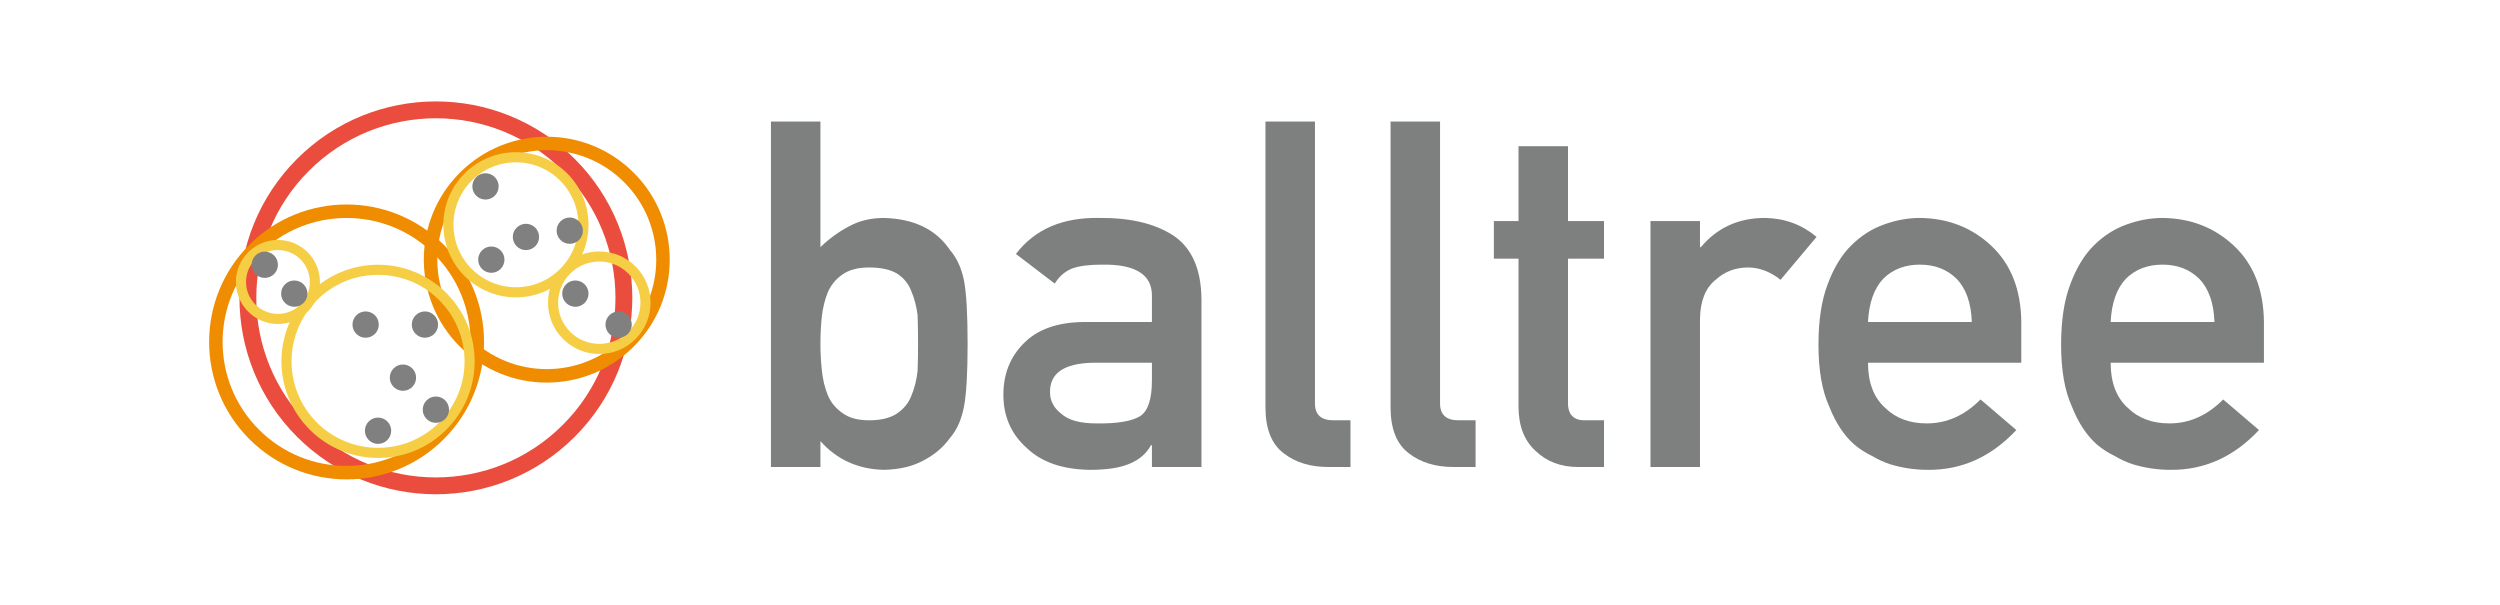 <?xml version="1.0" encoding="UTF-8" standalone="no"?>
<svg
   width="741.827"
   height="179.405"
   viewBox="0 0 741.827 179.405"
   version="1.1"
   id="svg305"
   sodipodi:docname="logo.svg"
   inkscape:version="1.2 (dc2aeda, 2022-05-15)"
   xmlns:inkscape="http://www.inkscape.org/namespaces/inkscape"
   xmlns:sodipodi="http://sodipodi.sourceforge.net/DTD/sodipodi-0.dtd"
   xmlns:xlink="http://www.w3.org/1999/xlink"
   xmlns="http://www.w3.org/2000/svg"
   xmlns:svg="http://www.w3.org/2000/svg">
  <sodipodi:namedview
     id="namedview307"
     pagecolor="#ffffff"
     bordercolor="#111111"
     borderopacity="1"
     inkscape:showpageshadow="0"
     inkscape:pageopacity="0"
     inkscape:pagecheckerboard="1"
     inkscape:deskcolor="#d1d1d1"
     showgrid="false"
     inkscape:zoom="1.404641"
     inkscape:cx="364.50595"
     inkscape:cy="77.243936"
     inkscape:window-width="1470"
     inkscape:window-height="835"
     inkscape:window-x="0"
     inkscape:window-y="37"
     inkscape:window-maximized="1"
     inkscape:current-layer="svg305" />
  <defs
     id="defs223">
    <g
       id="g200">
      <g
         id="glyph-0-0">
        <path
           d="m 9.5,0 h 14.688 v -7.672 c 4.875,5.492 11.156,8.328 18.844,8.516 4.551,-0.094 8.441,-1.008 11.672,-2.75 3.281,-1.688 5.93,-3.938 7.953,-6.75 2.008,-2.289 3.391,-5.406 4.141,-9.344 0.707,-3.75 1.062,-9.938 1.062,-18.562 0,-8.77 -0.355,-15.004 -1.062,-18.703 -0.75,-3.75 -2.133,-6.773 -4.141,-9.078 -4.125,-6.133 -10.668,-9.32 -19.625,-9.562 -3.75,0 -7.102,0.777 -10.047,2.328 -3.188,1.637 -6.121,3.746 -8.797,6.328 v -37.266 H 9.5 Z m 29.109,-59.203 c 3.469,0 6.207,0.586 8.219,1.75 2.02,1.273 3.453,3.008 4.297,5.203 0.938,2.211 1.566,4.602 1.891,7.172 0.094,2.773 0.141,5.609 0.141,8.516 0,2.762 -0.047,5.453 -0.141,8.078 -0.324,2.773 -0.953,5.258 -1.891,7.453 -0.844,2.117 -2.277,3.852 -4.297,5.203 -2.012,1.312 -4.75,1.969 -8.219,1.969 -3.281,0 -5.887,-0.703 -7.812,-2.109 -2.012,-1.352 -3.484,-3.133 -4.422,-5.344 -0.898,-2.195 -1.484,-4.656 -1.766,-7.375 -0.281,-2.676 -0.422,-5.301 -0.422,-7.875 0,-2.812 0.141,-5.508 0.422,-8.094 0.281,-2.57 0.867,-4.961 1.766,-7.172 0.938,-2.195 2.41,-3.977 4.422,-5.344 1.926,-1.352 4.531,-2.031 7.812,-2.031 z m 0,0"
           id="path182" />
      </g>
      <g
         id="glyph-0-1">
        <path
           d="m 47.812,0 h 14.703 v -49.859 c -0.094,-8.906 -2.887,-15.188 -8.375,-18.844 -5.48,-3.562 -12.812,-5.297 -22,-5.203 -10.875,-0.188 -19.105,3.375 -24.688,10.688 l 11.531,8.797 c 1.27,-2.113 3.004,-3.613 5.203,-4.5 2.113,-0.75 5,-1.125 8.656,-1.125 10.07,-0.188 15.062,2.93 14.969,9.344 v 7.672 H 27.5 c -7.781,0.094 -13.688,2.203 -17.719,6.328 -4.031,4.031 -6.047,9.117 -6.047,15.25 0,6.43 2.316,11.703 6.953,15.828 4.406,4.219 10.688,6.375 18.844,6.469 4.969,0 8.859,-0.613 11.672,-1.828 2.863,-1.176 4.973,-3.004 6.328,-5.484 h 0.281 z m 0,-25.672 c 0,5.492 -1.148,9.008 -3.438,10.547 -2.531,1.555 -6.871,2.281 -13.016,2.188 -4.875,0 -8.367,-0.961 -10.469,-2.891 -2.211,-1.727 -3.312,-3.836 -3.312,-6.328 -0.094,-5.664 4.125,-8.594 12.656,-8.781 H 47.812 Z m 0,0"
           id="path185" />
      </g>
      <g
         id="glyph-0-2">
        <path
           d="m 9.5,-17.719 c 0,6.418 1.828,10.984 5.484,13.703 C 18.453,-1.336 22.859,0 28.203,0 h 6.531 v -13.859 h -5.062 c -3.656,0 -5.484,-1.66 -5.484,-4.984 v -83.672 H 9.5 Z m 0,0"
           id="path188" />
      </g>
      <g
         id="glyph-0-3">
        <path
           d="M 10.344,-72.984 H 3.031 V -61.812 h 7.312 V -18 c 0,5.762 1.688,10.168 5.062,13.219 C 18.688,-1.594 22.906,0 28.062,0 h 7.656 v -13.859 h -5.484 c -3.562,0.094 -5.297,-1.707 -5.203,-5.406 V -61.812 h 10.688 v -11.172 h -10.688 v -22.219 h -14.688 z m 0,0"
           id="path191" />
      </g>
      <g
         id="glyph-0-4">
        <path
           d="m 9.5,0 h 14.688 v -43.953 c 0.094,-5.344 1.641,-9.207 4.641,-11.594 2.676,-2.438 5.891,-3.656 9.641,-3.656 3.32,0 6.531,1.219 9.625,3.656 l 10.688,-12.734 c -4.355,-3.656 -9.465,-5.531 -15.328,-5.625 -7.824,0 -14.152,2.887 -18.984,8.656 H 24.188 v -7.734 H 9.5 Z m 0,0"
           id="path194" />
      </g>
      <g
         id="glyph-0-5">
        <path
           d="M 66.094,-30.938 V -43.031 C 66,-52.645 63.023,-60.191 57.172,-65.672 51.398,-71.066 44.344,-73.812 36,-73.906 c -3.469,0 -6.984,0.637 -10.547,1.906 -3.605,1.262 -6.859,3.324 -9.766,6.188 -2.867,2.812 -5.211,6.656 -7.031,11.531 -1.836,4.781 -2.75,10.781 -2.75,18 0,7.5 1.055,13.594 3.172,18.281 1.914,4.875 4.422,8.672 7.516,11.391 1.594,1.312 3.305,2.414 5.141,3.297 1.727,1.031 3.508,1.855 5.344,2.469 3.656,1.121 7.406,1.688 11.25,1.688 C 48.398,0.938 57.164,-3 64.625,-10.969 L 54,-20.047 c -4.688,4.742 -10.008,7.109 -15.953,7.109 -5.117,0 -9.242,-1.547 -12.375,-4.641 -3.375,-3.051 -5.062,-7.504 -5.062,-13.359 z M 20.609,-43.031 c 0.281,-5.676 1.801,-9.969 4.562,-12.875 2.812,-2.758 6.422,-4.141 10.828,-4.141 4.406,0 8.016,1.383 10.828,4.141 2.863,2.906 4.391,7.199 4.578,12.875 z m 0,0"
           id="path197" />
      </g>
    </g>
    <clipPath
       id="clip-0">
      <path
         clip-rule="nonzero"
         d="M 45,66.965 H 163.574 V 185.535 H 45 Z m 0,0"
         id="path202" />
    </clipPath>
    <clipPath
       id="clip-1">
      <path
         clip-rule="nonzero"
         d="m 99.711,77.438 h 74.965 v 74.965 H 99.711 Z m 0,0"
         id="path205" />
    </clipPath>
    <clipPath
       id="clip-2">
      <path
         clip-rule="nonzero"
         d="m 36,97.547 h 83.574 V 181.121 H 36 Z m 0,0"
         id="path208" />
    </clipPath>
    <clipPath
       id="clip-3">
      <path
         clip-rule="nonzero"
         d="m 105.508,82.035 h 45.07 v 45.07 h -45.07 z m 0,0"
         id="path211" />
    </clipPath>
    <clipPath
       id="clip-4">
      <path
         clip-rule="nonzero"
         d="m 136.555,111.48 h 32.434 v 32.434 h -32.434 z m 0,0"
         id="path214" />
    </clipPath>
    <clipPath
       id="clip-5">
      <path
         clip-rule="nonzero"
         d="m 57.461,115.422 h 59.332 v 59.332 H 57.461 Z m 0,0"
         id="path217" />
    </clipPath>
    <clipPath
       id="clip-6">
      <path
         clip-rule="nonzero"
         d="m 43.945,108.066 h 26.938 v 26.941 h -26.938 z m 0,0"
         id="path220" />
    </clipPath>
  </defs>
  <g
     clip-path="url(#clip-0)"
     id="g227"
     transform="translate(25.054,-37.87)">
    <path
       fill="none"
       stroke-width="5"
       stroke-linecap="butt"
       stroke-linejoin="miter"
       stroke="#ea4d3d"
       stroke-opacity="1"
       stroke-miterlimit="4"
       d="m 95.233,16.34 c 21.785,21.785 21.785,57.105 0,78.891 -21.785,21.785 -57.109,21.785 -78.895,0 -21.785,-21.785 -21.785,-57.105 0,-78.891 21.785,-21.785 57.109,-21.785 78.895,0 z m 0,0"
       transform="translate(48.501,70.464)"
       id="path225" />
  </g>
  <g
     clip-path="url(#clip-1)"
     id="g231"
     transform="translate(25.054,-37.87)">
    <path
       fill="none"
       stroke-width="4"
       stroke-linecap="butt"
       stroke-linejoin="miter"
       stroke="#ef8c00"
       stroke-opacity="1"
       stroke-miterlimit="4"
       d="m 58.864,10.099 c 13.469,13.465 13.469,35.301 0,48.766 -13.465,13.465 -35.297,13.465 -48.766,0 -13.465,-13.465 -13.465,-35.301 0,-48.766 13.469,-13.465 35.301,-13.465 48.766,0 z m 0,0"
       transform="translate(102.71,80.436)"
       id="path229" />
  </g>
  <g
     clip-path="url(#clip-2)"
     id="g235"
     transform="translate(25.054,-37.87)">
    <path
       fill="none"
       stroke-width="4"
       stroke-linecap="butt"
       stroke-linejoin="miter"
       stroke="#ef8c00"
       stroke-opacity="1"
       stroke-miterlimit="4"
       d="m 66.215,11.361 c 15.148,15.148 15.148,39.707 0,54.855 -15.148,15.145 -39.707,15.148 -54.855,0 -15.145,-15.148 -15.148,-39.707 0,-54.855 15.148,-15.148 39.707,-15.148 54.855,0 z m 0,0"
       transform="translate(39,100.546)"
       id="path233" />
  </g>
  <g
     clip-path="url(#clip-3)"
     id="g239"
     transform="translate(25.054,-37.87)">
    <path
       fill="none"
       stroke-width="3"
       stroke-linecap="butt"
       stroke-linejoin="miter"
       stroke="#f6ce46"
       stroke-opacity="1"
       stroke-miterlimit="4"
       d="m 34.203,5.868 c 7.824,7.824 7.824,20.512 0,28.336 -7.824,7.824 -20.512,7.824 -28.336,0 -7.824,-7.828 -7.824,-20.512 0,-28.336 7.824,-7.824 20.512,-7.824 28.336,0 z m 0,0"
       transform="translate(108.008,84.534)"
       id="path237" />
  </g>
  <g
     clip-path="url(#clip-4)"
     id="g243"
     transform="translate(25.054,-37.87)">
    <path
       fill="none"
       stroke-width="3"
       stroke-linecap="butt"
       stroke-linejoin="miter"
       stroke="#f6ce46"
       stroke-opacity="1"
       stroke-miterlimit="4"
       d="m 23.418,4.017 c 5.355,5.359 5.355,14.043 0,19.398 -5.359,5.359 -14.043,5.359 -19.398,0 -5.359,-5.355 -5.359,-14.039 0,-19.398 5.355,-5.355 14.039,-5.355 19.398,0 z m 0,0"
       transform="translate(139.055,113.979)"
       id="path241" />
  </g>
  <g
     clip-path="url(#clip-5)"
     id="g247"
     transform="translate(25.054,-37.87)">
    <path
       fill="none"
       stroke-width="3"
       stroke-linecap="butt"
       stroke-linejoin="miter"
       stroke="#f6ce46"
       stroke-opacity="1"
       stroke-miterlimit="4"
       d="m 46.377,7.957 c 10.609,10.609 10.609,27.809 0,38.418 -10.609,10.609 -27.812,10.609 -38.422,0 -10.605,-10.609 -10.609,-27.809 0,-38.418 10.609,-10.609 27.812,-10.609 38.422,0 z m 0,0"
       transform="translate(59.959,117.922)"
       id="path245" />
  </g>
  <g
     clip-path="url(#clip-6)"
     id="g251"
     transform="translate(25.054,-37.87)">
    <path
       fill="none"
       stroke-width="3"
       stroke-linecap="butt"
       stroke-linejoin="miter"
       stroke="#f6ce46"
       stroke-opacity="1"
       stroke-miterlimit="4"
       d="m 18.726,3.213 c 4.281,4.285 4.281,11.23 0,15.512 -4.285,4.285 -11.23,4.285 -15.512,0 -4.285,-4.281 -4.285,-11.227 0,-15.512 4.281,-4.285 11.227,-4.285 15.512,0 z m 0,0"
       transform="translate(46.445,110.568)"
       id="path249" />
  </g>
  <path
     fill-rule="nonzero"
     fill="#808080"
     fill-opacity="1"
     d="m 81.327,75.802 c 1.523,1.527 1.523,3.996 0,5.52 -1.527,1.523 -3.996,1.523 -5.52,0 -1.523,-1.523 -1.523,-3.996 0,-5.52 1.523,-1.523 3.992,-1.523 5.52,0 z m 0,0"
     id="path253" />
  <g
     fill="#7e8080"
     fill-opacity="1"
     id="g261"
     transform="translate(35.054,-37.87)">
    <use
       xlink:href="#glyph-0-0"
       x="184.208"
       y="176.445"
       id="use255" />
    <use
       xlink:href="#glyph-0-1"
       x="258.944"
       y="176.445"
       id="use257" />
    <use
       xlink:href="#glyph-0-2"
       x="330.944"
       y="176.445"
       id="use259" />
  </g>
  <g
     fill="#7e8080"
     fill-opacity="1"
     id="g265"
     transform="translate(35.054,-37.87)">
    <use
       xlink:href="#glyph-0-2"
       x="368.067"
       y="176.445"
       id="use263" />
  </g>
  <g
     fill="#7e8080"
     fill-opacity="1"
     id="g269"
     transform="translate(35.054,-37.87)">
    <use
       xlink:href="#glyph-0-3"
       x="405.19"
       y="176.445"
       id="use267" />
  </g>
  <g
     fill="#7e8080"
     fill-opacity="1"
     id="g273"
     transform="translate(35.054,-37.87)">
    <use
       xlink:href="#glyph-0-4"
       x="445.194"
       y="176.445"
       id="use271" />
  </g>
  <g
     fill="#7e8080"
     fill-opacity="1"
     id="g279"
     transform="translate(35.054,-37.87)">
    <use
       xlink:href="#glyph-0-5"
       x="498.632"
       y="176.445"
       id="use275" />
    <use
       xlink:href="#glyph-0-5"
       x="570.632"
       y="176.445"
       id="use277" />
  </g>
  <path
     fill-rule="nonzero"
     fill="#808080"
     fill-opacity="1"
     d="m 90.081,84.372 c 1.523,1.523 1.523,3.992 0,5.516 -1.523,1.527 -3.992,1.527 -5.52,0 -1.523,-1.523 -1.523,-3.992 0,-5.516 1.527,-1.527 3.996,-1.527 5.52,0 z m 0,0"
     id="path281" />
  <path
     fill-rule="nonzero"
     fill="#808080"
     fill-opacity="1"
     d="m 186.323,93.552 c 1.527,1.523 1.527,3.996 0,5.52 -1.523,1.523 -3.992,1.523 -5.516,0 -1.527,-1.523 -1.527,-3.996 0,-5.52 1.523,-1.523 3.992,-1.523 5.516,0 z m 0,0"
     id="path283" />
  <path
     fill-rule="nonzero"
     fill="#808080"
     fill-opacity="1"
     d="m 173.487,84.372 c 1.527,1.523 1.527,3.992 0,5.516 -1.523,1.527 -3.992,1.527 -5.516,0 -1.527,-1.523 -1.527,-3.992 0,-5.516 1.523,-1.527 3.992,-1.527 5.516,0 z m 0,0"
     id="path285" />
  <path
     fill-rule="nonzero"
     fill="#808080"
     fill-opacity="1"
     d="m 171.823,65.688 c 1.527,1.527 1.527,3.996 0,5.52 -1.523,1.523 -3.992,1.523 -5.516,0 -1.527,-1.523 -1.527,-3.992 0,-5.52 1.523,-1.523 3.992,-1.523 5.516,0 z m 0,0"
     id="path287" />
  <path
     fill-rule="nonzero"
     fill="#808080"
     fill-opacity="1"
     d="m 148.55,74.29 c 1.527,1.523 1.527,3.992 0,5.516 -1.523,1.527 -3.992,1.527 -5.516,0 -1.527,-1.523 -1.527,-3.992 0,-5.516 1.523,-1.527 3.992,-1.527 5.516,0 z m 0,0"
     id="path289" />
  <path
     fill-rule="nonzero"
     fill="#808080"
     fill-opacity="1"
     d="m 146.823,52.552 c 1.527,1.523 1.527,3.996 0,5.52 -1.523,1.523 -3.992,1.523 -5.516,0 -1.527,-1.523 -1.527,-3.996 0,-5.52 1.523,-1.523 3.992,-1.523 5.516,0 z m 0,0"
     id="path291" />
  <path
     fill-rule="nonzero"
     fill="#808080"
     fill-opacity="1"
     d="m 158.823,67.552 c 1.527,1.523 1.527,3.996 0,5.52 -1.523,1.523 -3.992,1.523 -5.516,0 -1.527,-1.523 -1.527,-3.996 0,-5.52 1.523,-1.523 3.992,-1.523 5.516,0 z m 0,0"
     id="path293" />
  <path
     fill-rule="nonzero"
     fill="#808080"
     fill-opacity="1"
     d="m 132.101,118.802 c 1.523,1.523 1.523,3.996 0,5.52 -1.523,1.523 -3.996,1.523 -5.52,0 -1.523,-1.523 -1.523,-3.996 0,-5.52 1.523,-1.523 3.996,-1.523 5.52,0 z m 0,0"
     id="path295" />
  <path
     fill-rule="nonzero"
     fill="#808080"
     fill-opacity="1"
     d="m 128.851,93.552 c 1.523,1.523 1.523,3.996 0,5.52 -1.523,1.523 -3.996,1.523 -5.52,0 -1.523,-1.523 -1.523,-3.996 0,-5.52 1.523,-1.523 3.996,-1.523 5.52,0 z m 0,0"
     id="path297" />
  <path
     fill-rule="nonzero"
     fill="#808080"
     fill-opacity="1"
     d="m 111.253,93.552 c 1.523,1.523 1.523,3.996 0,5.52 -1.523,1.523 -3.992,1.523 -5.52,0 -1.523,-1.523 -1.523,-3.996 0,-5.52 1.527,-1.523 3.996,-1.523 5.52,0 z m 0,0"
     id="path299" />
  <path
     fill-rule="nonzero"
     fill="#808080"
     fill-opacity="1"
     d="m 122.323,109.302 c 1.527,1.523 1.527,3.996 0,5.52 -1.523,1.523 -3.992,1.523 -5.516,0 -1.527,-1.523 -1.527,-3.996 0,-5.52 1.523,-1.523 3.992,-1.523 5.516,0 z m 0,0"
     id="path301" />
  <path
     fill-rule="nonzero"
     fill="#808080"
     fill-opacity="1"
     d="m 114.937,125.052 c 1.527,1.523 1.527,3.996 0,5.52 -1.523,1.523 -3.992,1.523 -5.516,0 -1.527,-1.523 -1.527,-3.996 0,-5.52 1.523,-1.523 3.992,-1.523 5.516,0 z m 0,0"
     id="path303" />
</svg>
